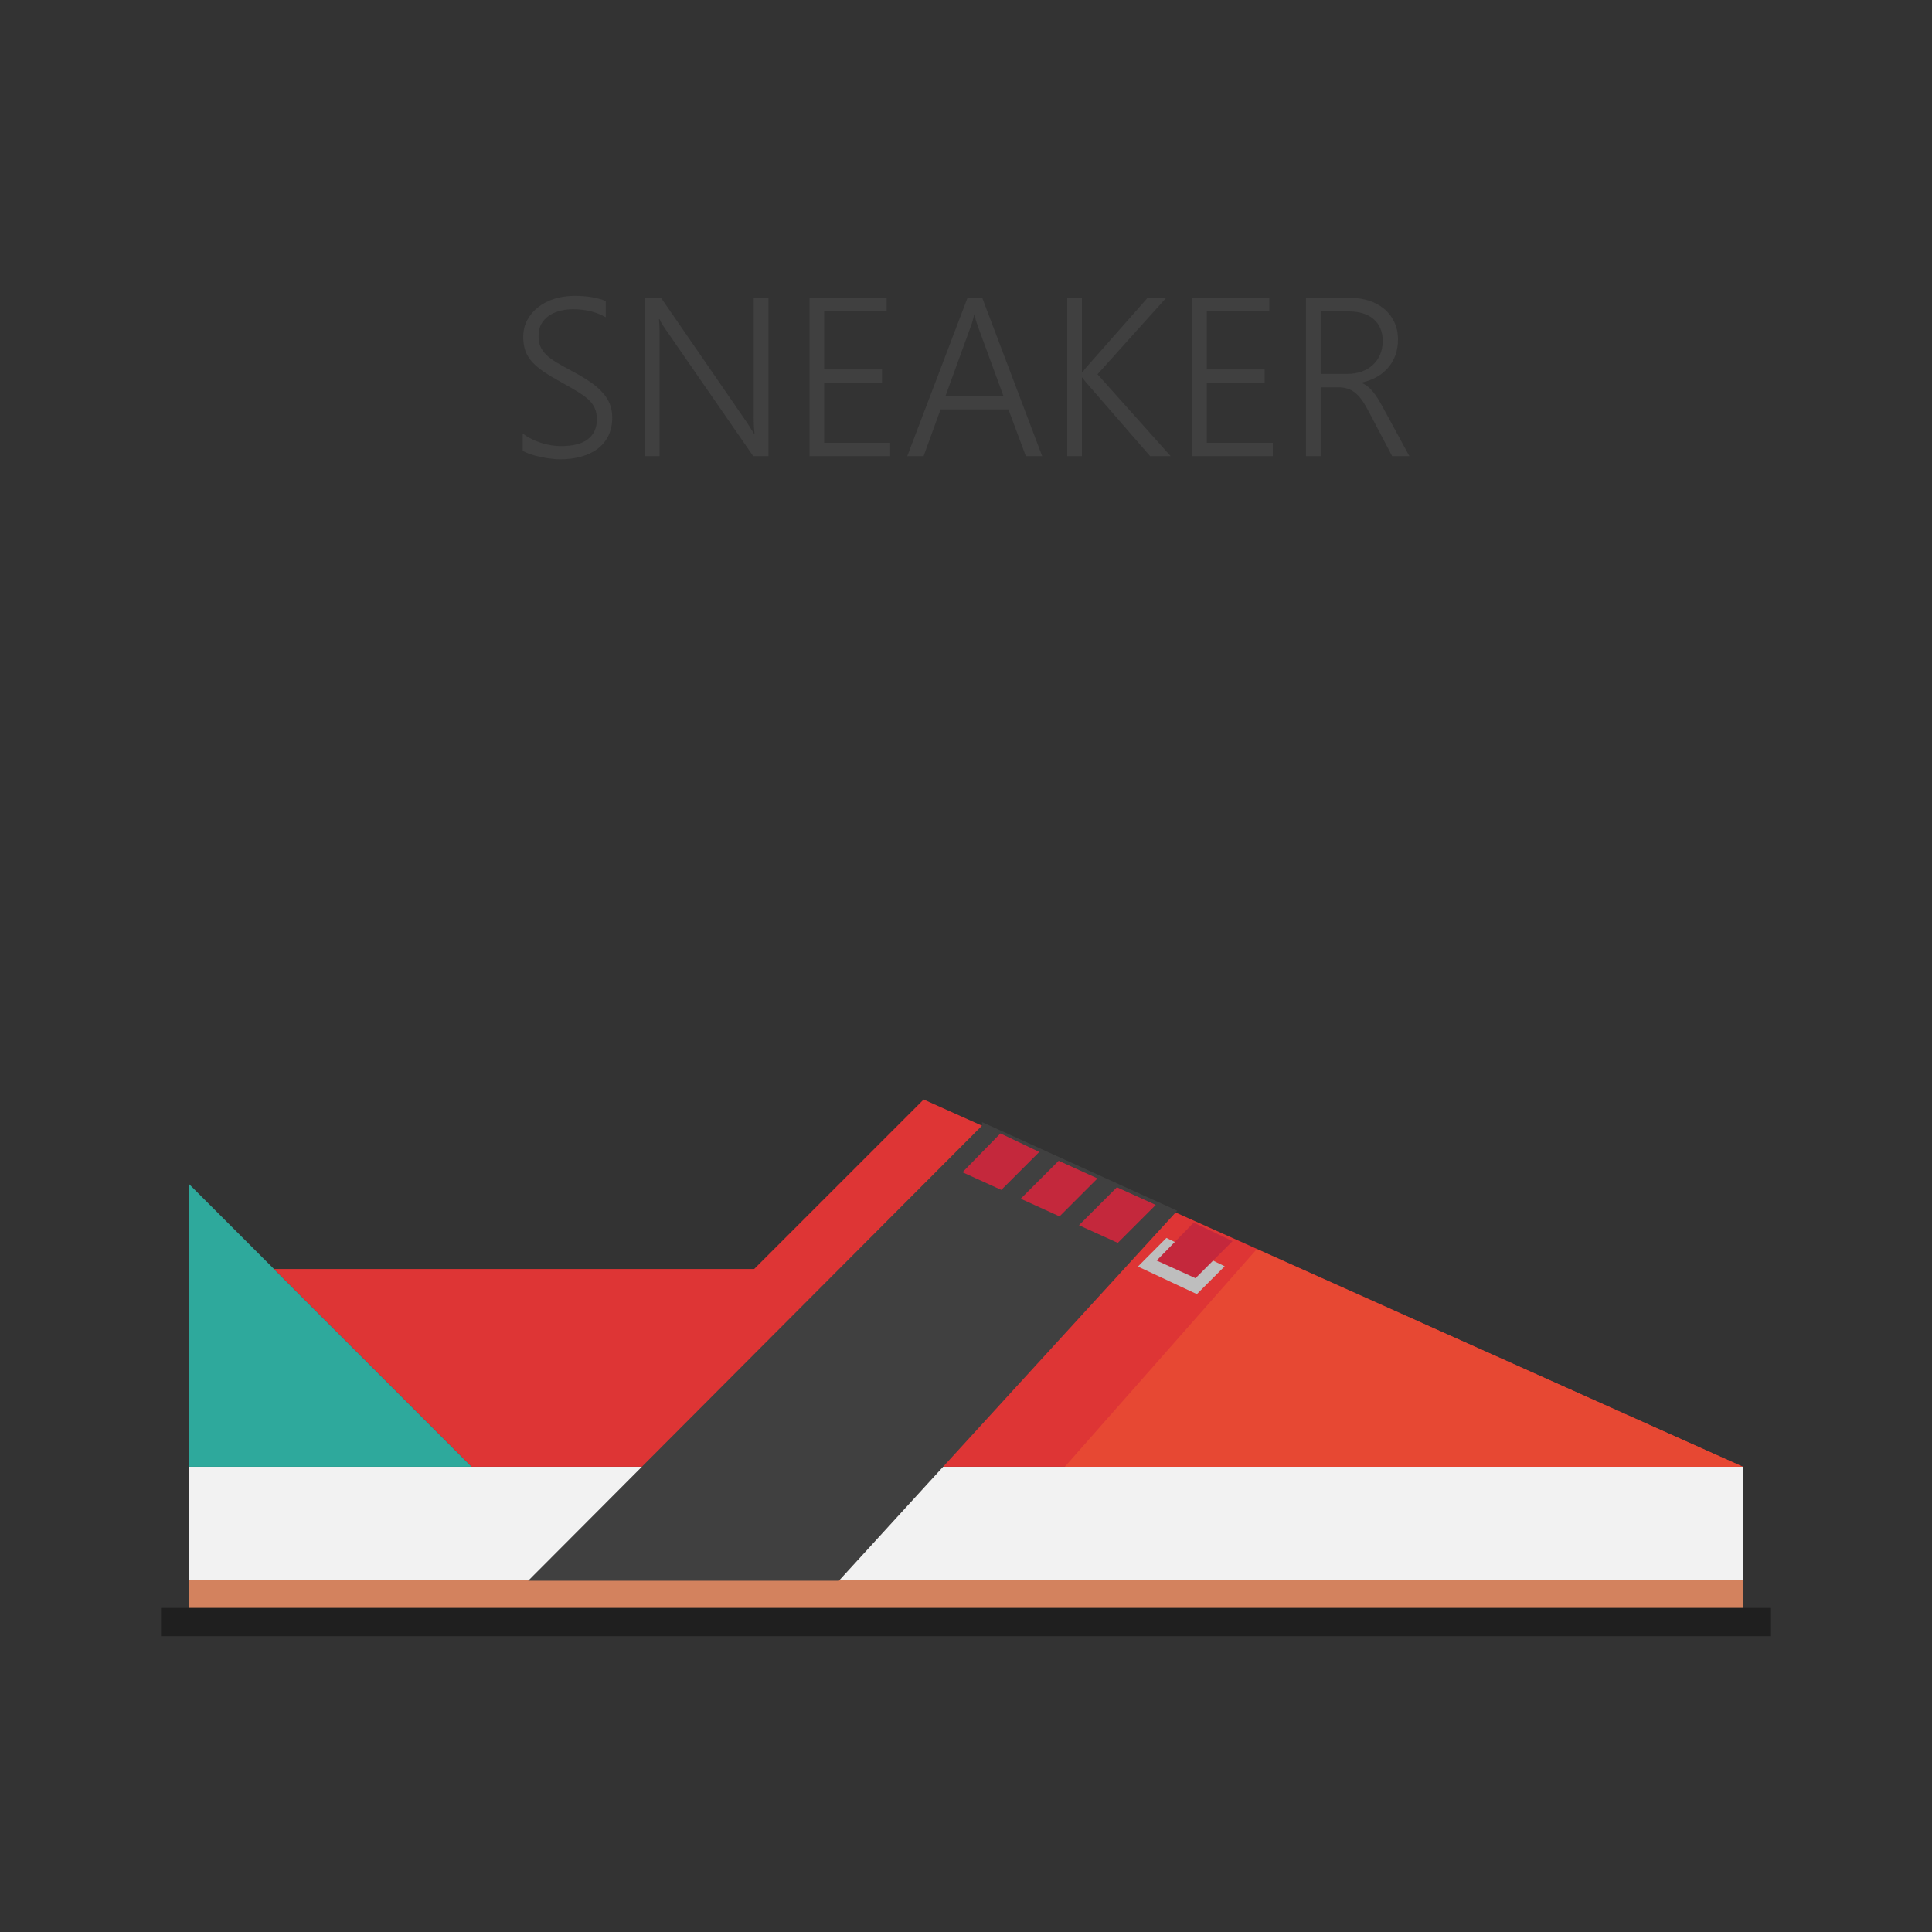 <svg:svg xmlns:dc="http://purl.org/dc/elements/1.1/" xmlns:ns2="http://creativecommons.org/ns#" xmlns:rdf="http://www.w3.org/1999/02/22-rdf-syntax-ns#" xmlns:svg="http://www.w3.org/2000/svg" height="68.4" id="svg2" version="1.1" viewBox="-2.56 2.091 68.4 68.4" width="68.4">
  <svg:rect x="-2.56" y="2.091" width="68.4" height="68.4" fill="#333333" stroke="none"/>
  <svg:g id="layer1" transform="translate(0 -988.36)">
    <svg:g id="g3674" transform="translate(-.86 .978)">
      <svg:path d="m5 1045.4v1h55v-1h-55z" fill="#d3825e" id="path2823" />
      <svg:rect fill="#f2f2f2" height="4" id="rect2825" width="55" x="5" y="1041.4" />
      <svg:rect fill-opacity=".392" height="1" id="rect2827" width="57" x="4" y="1046.4" />
      <svg:path d="m5 1041.4v-10l10 10h-10z" fill="#2ea99c" id="path3601" />
      <svg:path d="m8 1034.4h17l6-6 29 13h-45l-7-7z" fill="#de3535" id="path3603" />
      <svg:path d="m36 1041.4 6.795-7.703 17.206 7.703h-24z" fill="#e74833" id="path3607" />
      <svg:path d="m33.069 1029.2 6.909 3.137l-11.978 13.1h-11l16.069-16.114z" fill="#404040" id="path3645" />
      <svg:path d="m39.596 1033.3-1.009 1.013 2.086 0.977 0.986-0.986-2.063-1.004z" fill="#bebebe" id="path3668" />
      <svg:path d="m33.719 1029.6-1.344 1.375 1.375 0.625 1.344-1.344-1.375-0.656zm2.062 0.969-1.344 1.344 1.375 0.625 1.344-1.344-1.375-0.625zm2.062 0.938-1.344 1.344 1.375 0.625 1.344-1.344-1.375-0.625zm2.719 1.25-1.312 1.344 1.375 0.625 1.312-1.312-1.375-0.656z" fill="#c4283c" id="path3647" />
    </svg:g>
    <svg:g fill="#404040" id="text3670">
      <svg:path d="m15.943 1005.8c0.094 0.07 0.197 0.134 0.309 0.191 0.115 0.055 0.23 0.102 0.348 0.141 0.12 0.037 0.24 0.065 0.359 0.086 0.12 0.018 0.234 0.027 0.344 0.027 0.424 0 0.742-0.082 0.953-0.246 0.211-0.164 0.316-0.4 0.316-0.707-0-0.148-0.025-0.277-0.074-0.387-0.049-0.112-0.126-0.216-0.23-0.312-0.104-0.096-0.236-0.191-0.395-0.285-0.159-0.096-0.346-0.204-0.562-0.324-0.24-0.13-0.445-0.253-0.617-0.367-0.169-0.117-0.309-0.236-0.418-0.355-0.107-0.122-0.186-0.254-0.238-0.395-0.049-0.141-0.074-0.301-0.074-0.48 0-0.227 0.048-0.43 0.145-0.609s0.227-0.332 0.391-0.457c0.164-0.128 0.355-0.225 0.574-0.293 0.221-0.068 0.457-0.102 0.707-0.102 0.44 0 0.809 0.061 1.105 0.184v0.574c-0.331-0.19-0.719-0.285-1.164-0.285-0.167 0-0.324 0.021-0.473 0.062-0.146 0.039-0.275 0.098-0.387 0.176-0.109 0.078-0.197 0.176-0.262 0.293-0.062 0.115-0.094 0.249-0.094 0.402-0 0.146 0.021 0.272 0.062 0.379 0.044 0.104 0.113 0.203 0.207 0.297 0.096 0.094 0.221 0.188 0.375 0.281 0.156 0.091 0.346 0.197 0.57 0.316 0.234 0.125 0.439 0.247 0.613 0.367 0.174 0.117 0.319 0.241 0.434 0.371 0.117 0.128 0.204 0.264 0.262 0.41 0.057 0.143 0.086 0.303 0.086 0.48-0 0.245-0.046 0.461-0.137 0.648-0.091 0.185-0.219 0.339-0.383 0.461-0.164 0.122-0.359 0.215-0.586 0.277-0.227 0.062-0.475 0.094-0.746 0.094-0.089 0-0.194-0.01-0.316-0.024-0.122-0.013-0.246-0.034-0.371-0.062-0.125-0.026-0.245-0.057-0.359-0.094-0.112-0.039-0.203-0.081-0.273-0.125v-0.609" id="path3686" style="" />
      <svg:path d="m24.107 1006.6-3.109-4.496c-0.039-0.057-0.078-0.116-0.117-0.176-0.036-0.06-0.066-0.118-0.09-0.176h-0.02c0.005 0.047 0.009 0.112 0.012 0.195 0.005 0.083 0.008 0.188 0.008 0.312v4.34h-0.52v-5.601h0.574l3.059 4.441c0.047 0.07 0.089 0.137 0.125 0.199 0.039 0.06 0.074 0.116 0.105 0.168h0.02c-0.01-0.086-0.018-0.182-0.023-0.289-0.005-0.107-0.008-0.225-0.008-0.355v-4.164h0.523v5.601h-0.539" id="path3688" style="" />
      <svg:path d="m26.099 1006.6v-5.601h2.731v0.476h-2.211v2.055h2.047v0.469h-2.047v2.129h2.336v0.473h-2.856" id="path3690" style="" />
      <svg:path d="m33.759 1006.6-0.617-1.656h-2.402l-0.602 1.656h-0.578l2.133-5.601h0.523l2.121 5.601h-0.578m-1.707-4.621c-0.018-0.049-0.038-0.107-0.059-0.172-0.018-0.065-0.034-0.139-0.047-0.223h-0.016c-0.016 0.083-0.034 0.158-0.055 0.223-0.018 0.065-0.036 0.122-0.055 0.172l-0.906 2.492h2.051l-0.914-2.492" id="path3692" style="" />
      <svg:path d="m38.158 1006.6-2.277-2.621c-0.062-0.076-0.103-0.129-0.121-0.16h-0.016v2.781h-0.52v-5.601h0.52v2.637h0.016c0.018-0.029 0.038-0.056 0.059-0.082s0.043-0.053 0.066-0.082l2.18-2.473h0.66l-2.43 2.703 2.59 2.898h-0.727" id="path3694" style="" />
      <svg:path d="m39.646 1006.6v-5.601h2.731v0.476h-2.211v2.055h2.047v0.469h-2.047v2.129h2.336v0.473h-2.856" id="path3696" style="" />
      <svg:path d="m46.728 1006.6-0.844-1.605c-0.083-0.159-0.164-0.292-0.242-0.398s-0.159-0.191-0.242-0.254c-0.083-0.065-0.173-0.111-0.27-0.137-0.094-0.029-0.199-0.043-0.316-0.043h-0.617v2.438h-0.52v-5.601h1.613c0.211 0 0.414 0.031 0.609 0.094 0.198 0.062 0.374 0.155 0.527 0.277 0.154 0.122 0.276 0.276 0.367 0.461 0.094 0.185 0.141 0.4 0.141 0.644-0 0.198-0.03 0.38-0.09 0.547-0.06 0.167-0.146 0.315-0.258 0.445-0.109 0.128-0.243 0.237-0.402 0.328-0.156 0.089-0.333 0.155-0.531 0.199v0.016c0.076 0.031 0.145 0.072 0.207 0.121 0.062 0.049 0.122 0.109 0.18 0.18 0.06 0.07 0.118 0.151 0.176 0.242 0.057 0.091 0.117 0.195 0.18 0.312l0.941 1.734h-0.609m-2.531-5.125v2.215h0.93c0.188 0 0.359-0.027 0.516-0.082s0.289-0.133 0.398-0.234c0.112-0.102 0.198-0.224 0.258-0.367 0.062-0.143 0.094-0.305 0.094-0.484-0-0.326-0.105-0.581-0.316-0.766-0.208-0.188-0.51-0.281-0.906-0.281h-0.973" id="path3698" style="" />
    </svg:g>
  </svg:g>
</svg:svg>